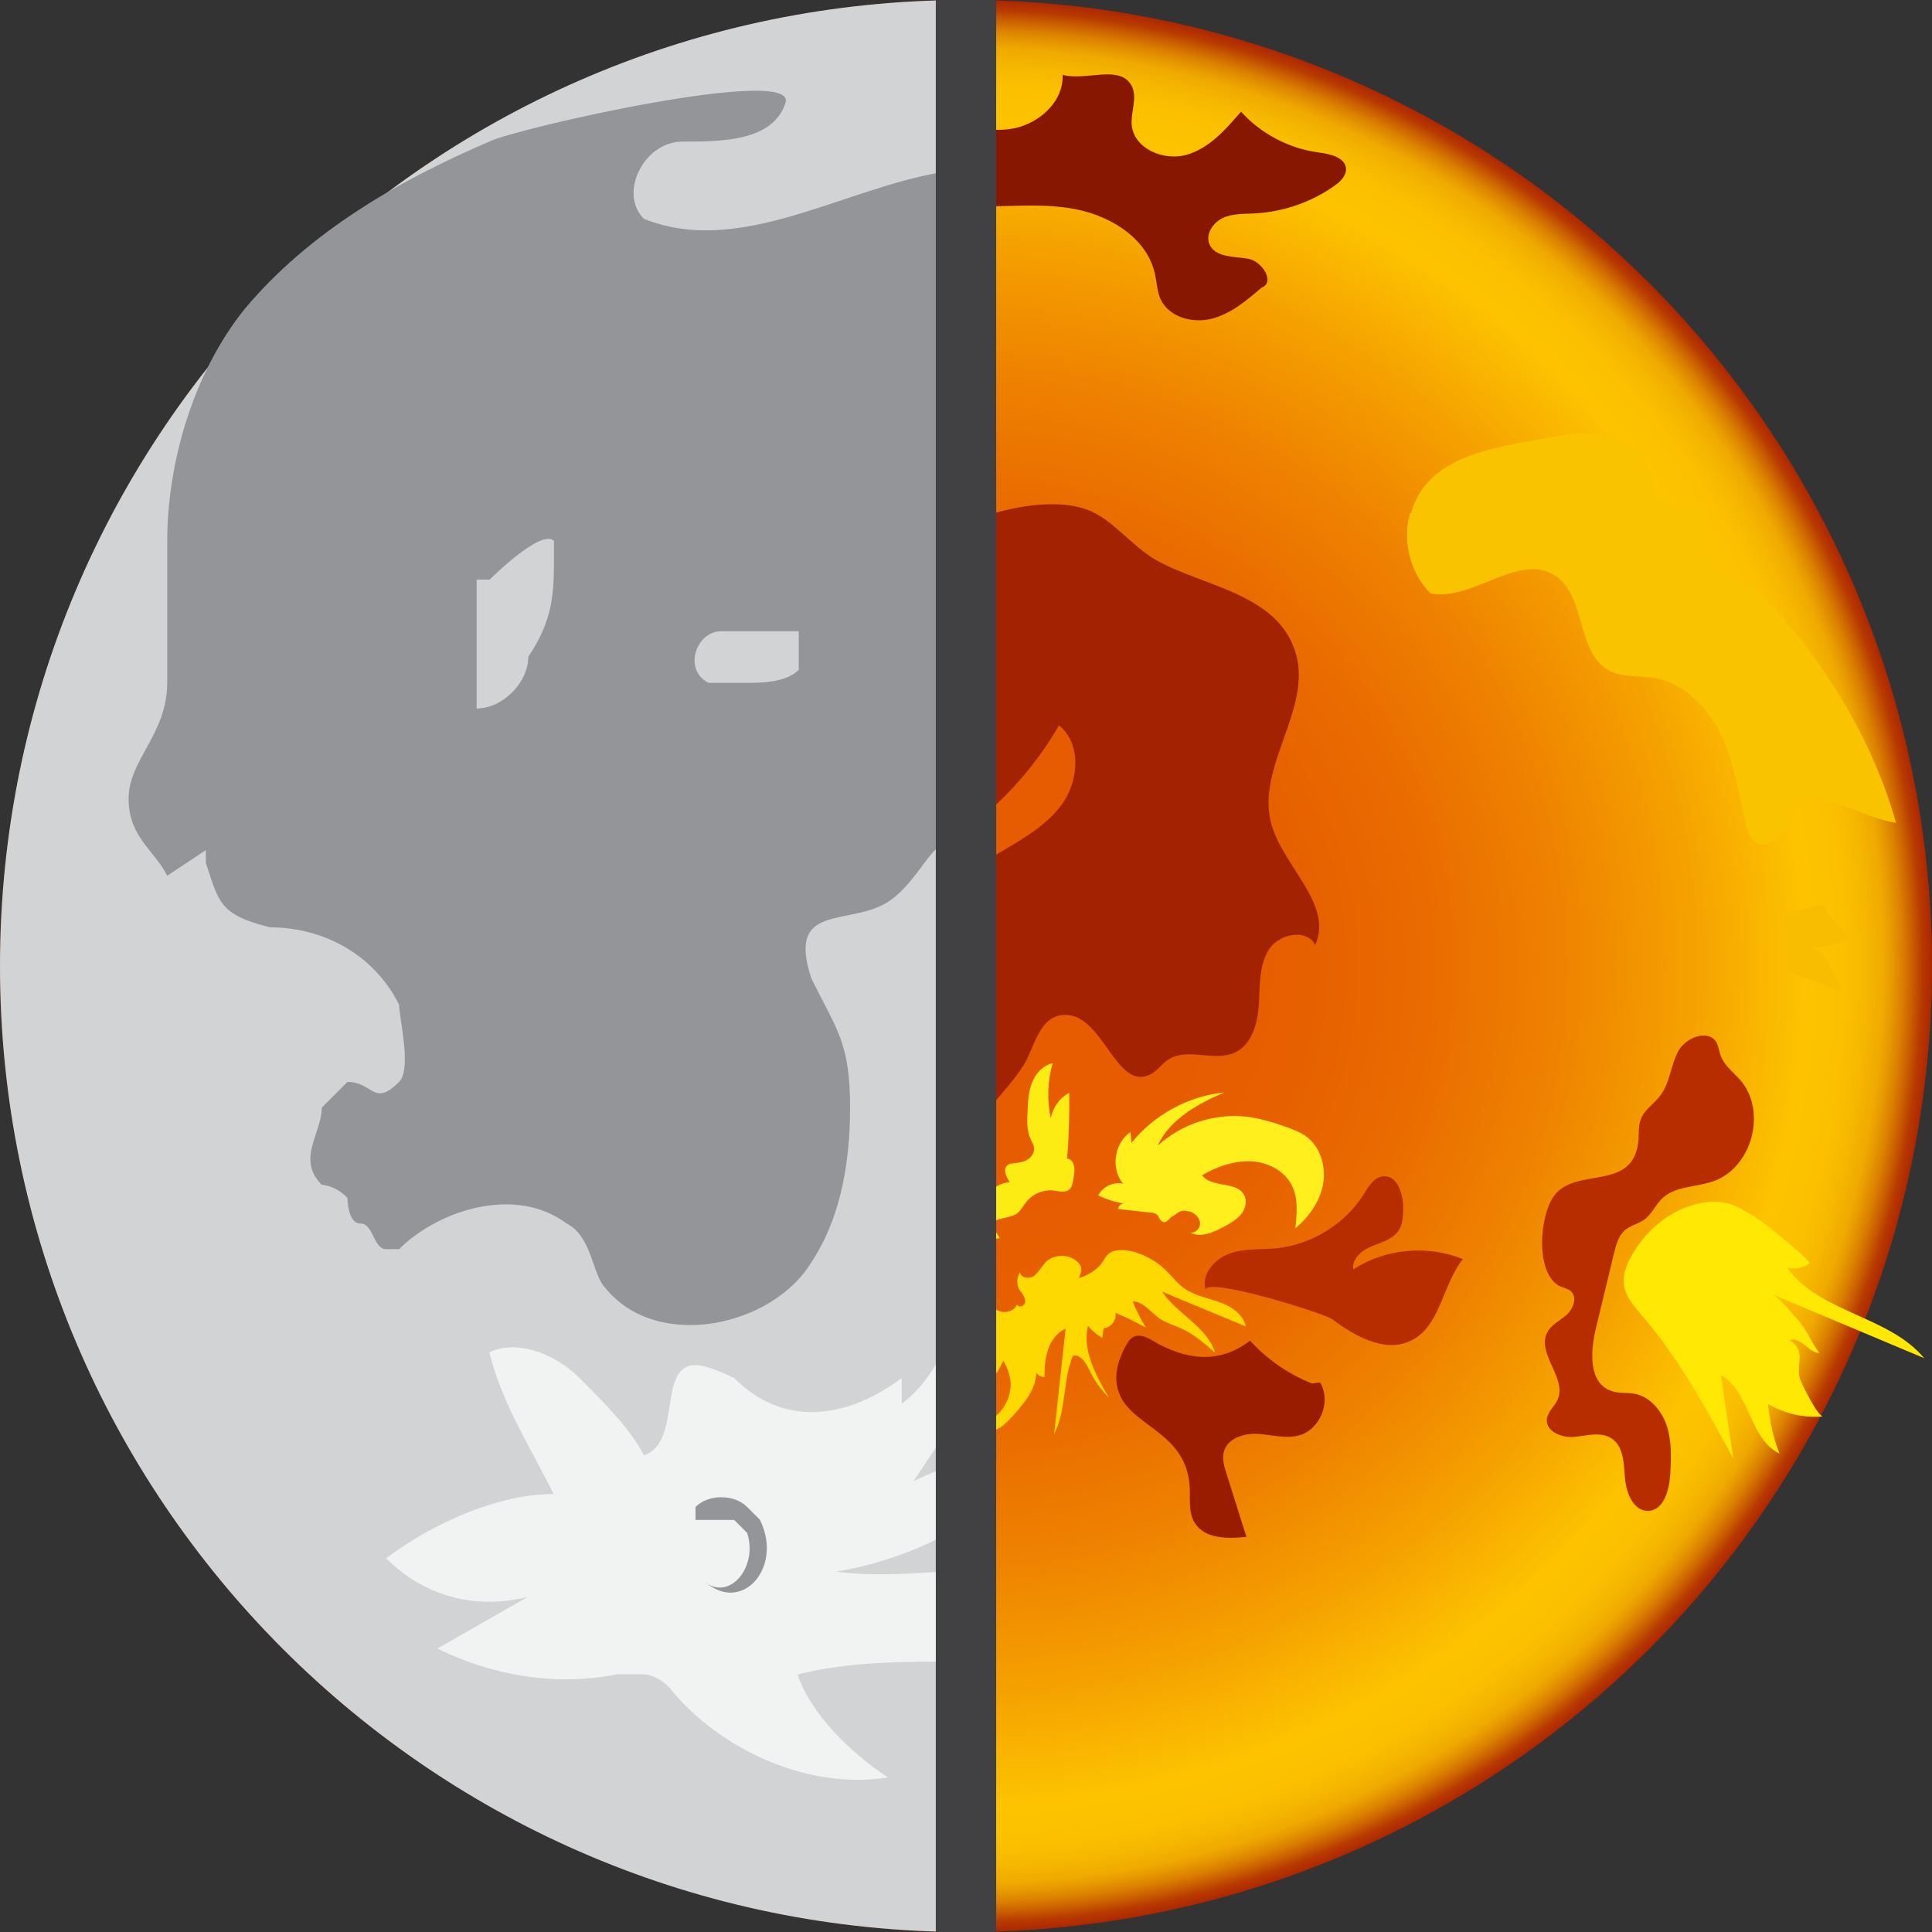 <?xml version="1.0" encoding="UTF-8"?><svg id="Layer_1" xmlns="http://www.w3.org/2000/svg" xmlns:xlink="http://www.w3.org/1999/xlink" viewBox="0 0 64 64"><rect x="0" y="0" width="64" height="64" fill="#333333" stroke="none"/><defs><style>.cls-1{fill:#f8bd00;}.cls-1,.cls-2,.cls-3,.cls-4,.cls-5,.cls-6,.cls-7,.cls-8,.cls-9,.cls-10,.cls-11,.cls-12,.cls-13,.cls-14,.cls-15{stroke-width:0px;}.cls-2{fill:#fdd901;}.cls-3{fill:#871701;}.cls-4{fill:#f9c300;}.cls-5{fill:url(#radial-gradient);}.cls-6{fill:#a32202;}.cls-7{fill:#fcec13;}.cls-8{fill:#f1f2f2;}.cls-9{fill:#ffef1c;}.cls-10{fill:#b72d00;}.cls-16{fill:none;stroke:#414042;stroke-miterlimit:10;stroke-width:2px;}.cls-11{fill:#ffe303;}.cls-12{fill:#991c00;}.cls-13{fill:#939598;}.cls-14{fill:#ffe804;}.cls-15{fill:#d1d3d4;}</style><radialGradient id="radial-gradient" cx="32" cy="32" fx="32" fy="32" r="32" gradientUnits="userSpaceOnUse"><stop offset=".25" stop-color="#e75c01"/><stop offset=".36" stop-color="#e76000"/><stop offset=".49" stop-color="#ea6d00"/><stop offset=".62" stop-color="#ef8300"/><stop offset=".75" stop-color="#f5a100"/><stop offset=".87" stop-color="#fdc300"/><stop offset=".91" stop-color="#fbc000"/><stop offset=".93" stop-color="#f7b800"/><stop offset=".95" stop-color="#f0aa00"/><stop offset=".96" stop-color="#e69700"/><stop offset=".97" stop-color="#da7e00"/><stop offset=".98" stop-color="#ca5e00"/><stop offset=".99" stop-color="#b73a00"/><stop offset="1" stop-color="#ae2700"/></radialGradient></defs><circle class="cls-5" cx="32" cy="32" r="32"/><path class="cls-6" d="M32,23.39c.27.36.44.8.46,1.24.02.64-.16,1.24-.46,1.81l-.02,1.06c1.26-.93,2.32-2.12,3.1-3.47.76.61.66,1.86.08,2.64s-1.49,1.23-2.32,1.74c-.29.17-.57.37-.84.58v8.97c.06-.1.11-.21.16-.32.45-.9,1.21-1.51,1.74-2.34.37-.58.52-1.71,1.42-1.68,1.23.03,1.66,2.51,2.77,1.98.24-.11.39-.36.61-.5.63-.41,1.52.08,2.2-.23.57-.26.76-.97.8-1.59s0-1.29.33-1.82,1.25-.71,1.54-.16c.61-1.36-1.1-2.61-1.47-4.06-.47-1.85,1.35-3.74.83-5.58-.57-2-3.08-2.23-4.62-3.1-.83-.47-1.45-1.36-2.28-1.67-1.13-.42-2.77-.07-4.02.42v6.08Z"/><path class="cls-3" d="M32,4.12c.46.15.94.22,1.42.16.92-.11,1.82-.87,1.78-1.8.79.21,1.91-.36,2.29.37.2.39-.04.86,0,1.3.08.78,1.06,1.19,1.81.98s1.3-.84,1.81-1.43c.66.73,1.59,1.22,2.57,1.35.38.05.89.16.91.55,0,.23-.19.42-.38.55-.77.55-1.7.87-2.65.92-.36.02-.73,0-1.05.15s-.58.53-.45.86c.18.45.8.41,1.28.49s.91.79.45.96c-.5.43-1.02.87-1.66,1.03s-1.42-.06-1.69-.66c-.11-.26-.12-.55-.18-.82-.27-1.25-1.6-2.01-2.86-2.19-1.13-.17-2.27-.01-3.41-.06v-2.7Z"/><path class="cls-10" d="M51.73,42.63c.1.04.22.07.3.14.23.19.09.58-.13.78s-.52.33-.65.6c-.35.69.66,1.5.35,2.21-.1.23-.33.4-.36.65-.04.41.5.63.91.59s.87-.18,1.22.04c.42.26.42.84.46,1.33s.28,1.09.77,1.08c.52-.02.7-.7.73-1.22.03-.53.05-1.08-.11-1.58s-.55-.98-1.07-1.08c-.26-.05-.54,0-.79-.1-.73-.26-.68-1.29-.5-2.04.2-.84.41-1.69.61-2.53.07-.28.15-.58.37-.76.18-.15.44-.2.63-.34.25-.18.37-.49.59-.7.43-.41,1.11-.37,1.67-.56,1.3-.43,1.82-2.32.92-3.36-.23-.26-.53-.48-.65-.81-.05-.14-.07-.3-.14-.44-.27-.45-1.02-.17-1.27.3s-.27,1.04-.59,1.46c-.2.27-.52.46-.64.77-.1.24-.06.51-.09.77-.19,1.62-1.98.84-2.74,1.72-.54.62-.71,2.71.19,3.08Z"/><path class="cls-10" d="M44.14,43.71c.76.56,1.75,1.12,2.6.7.98-.47,1.04-1.86,1.72-2.7-1.17-.48-2.57-.35-3.63.34-.06-.35.29-.64.62-.77s.72-.24.9-.55c.1-.16.12-.36.13-.55.04-.54-.16-1.29-.69-1.21-.29.05-.46.34-.61.59-.63.99-1.73,1.67-2.89,1.79-.53.05-1.07,0-1.57.18s-.94.7-.78,1.2c0-.45,3.92.77,4.21.98Z"/><path class="cls-12" d="M43.46,45.83c-.78-.31-1.49-.8-2.05-1.42-1.04.81-2.18.62-3.21.01-.2-.12-.45-.24-.66-.13-.11.06-.18.17-.24.28-.24.43-.4.94-.28,1.42.31,1.25,2.2,1.36,2.38,3.15.05.44-.06.93.18,1.31.33.53,1.09.53,1.71.46-.22-.7-.44-1.4-.66-2.09-.08-.25-.16-.51-.08-.76.14-.43.68-.59,1.13-.56s.92.17,1.35.05c.7-.19,1.08-1.12.7-1.75"/><path class="cls-4" d="M46.71,17c-.26.92,0,1.98.68,2.66,1.42.26,2.93-1.38,4.13-.59,1.03.68.69,2.55,1.78,3.14.45.24,1,.16,1.51.25,1.01.17,1.79,1.01,2.22,1.93s.58,1.95.81,2.94c.29,1.26,1.39.44,1.58-.43.04-.17.06-.37.21-.45.09-.05.2-.05.31-.04,1.02.09,1.88.69,2.87.85-.78-2.75-2.36-5.33-4.3-7.4-.21-.22-.43-.44-.71-.55-.21-.08-.45-.09-.66-.19-.82-.36-.74-1.54-.51-2.4-.44.07-.9.13-1.32,0-.75-.24-.46-.69-.71-1.15-.27-.49-.03-.48-.71-.86-.78-.44-1.61-.4-2.44-.24-1.72.34-4.15.52-4.71,2.53Z"/><path class="cls-1" d="M60.43,29.96l-1.28.3c.01.54.03,1.08.04,1.63,0,.08,0,.16.05.23.05.08.14.11.23.15.52.2,1.04.39,1.56.59-.27-.56-.45-1.28-1.04-1.48.44.02.89-.09,1.27-.31-.22-.29-.47-.56-.74-.81"/><path class="cls-14" d="M58.67,42.86c1.69.71,3.38,1.42,5.07,2.13-1.17-1.41-3.48-1.5-4.54-3,.25.07.52.02.73-.13.12-.09-1.62-1.45-1.78-1.54-.64-.39-1.01-.62-1.84-.46-.99.2-1.83.92-2.3,1.81-.14.26-.25.56-.22.85.04.42.35.76.62,1.08,1.22,1.42,2.12,3.08,3.01,4.72-.14-.92-.28-1.85-.41-2.77.96.55.94,2.13,1.94,2.6-.21-.52-.33-1.08-.38-1.64.55.32,1.19.47,1.82.41-.17.01-.72-1.09-.77-1.26-.13-.5.23-.91-.34-1.27.18-.06.36.05.51.17s.3.26.48.26c-.28-.36-.43-.8-.74-1.13-.21-.22-.6-.74-.88-.85Z"/><path class="cls-9" d="M39.36,40.12c.19.04.36.18.39.37s-.16.39-.34.33c.34.2.77.01,1.11-.17.21-.11.42-.23.58-.41s.22-.45.11-.66c-.25-.46-1.08-.22-1.39-.65.49-.28,1.04-.48,1.61-.46s1.14.32,1.38.83c.2.42.15.92.1,1.39.45-.38.82-.89.92-1.47s-.09-1.24-.57-1.58c-.18-.13-.39-.21-.6-.29-.45-.16-.92-.31-1.4-.36-1.05-.11-2.13.25-2.91.96.4-.87,1.32-1.38,2.2-1.76-1.19.12-2.32.74-3.07,1.67-.01-.12-.02-.24-.03-.36-.54.36-.66,1.21-.25,1.71-.32-.07-.67.1-.82.39.27.13.56.22.85.27-.1,0-.18.08-.19.18.36.04.71.08,1.07.12.08,0,.17.02.23.08.04.05.06.11.1.16.17.21.29-.07.4-.12.19-.09.22-.24.54-.16Z"/><path class="cls-11" d="M32,27.97c.24-.32.44-.69.8-.82-.23.09-.58.79-.8,1.1v-.28Z"/><path class="cls-7" d="M32,40.2c.06.03.12.07.18.11-.06,0-.12.01-.18.02v.76c.37.02.75,0,1.12-.08l-.29-.44c.17-.26.58-.19.84-.36.15-.1.22-.27.34-.41.23-.28.61-.42.97-.35.55.11.55-.16.61-.64.02-.18-.06-.42-.24-.43.06-.72.08-1.45.07-2.18-.32.17-.55.49-.61.85-.13-.6-.11-1.24.06-1.83-.32.07-.56.34-.68.64s-.14.63-.15.95c-.02.31-.03.64.1.92.05.11.11.21.12.32,0,.16-.11.3-.25.38s-.3.09-.46.11c-.06,0-.12.01-.16.05-.18.11-.07.39.06.57-.28.02-.54.17-.71.38-.23-.1-.47-.15-.71-.17v.82Z"/><path class="cls-2" d="M32,45.68c.06-.06.12-.11.18-.17,0,.2-.01.39-.02.59,0,.08.03.2.11.19.03,0,.05-.02.08-.04.38-.32.68-.73.89-1.18.08.16.16.32.2.49.15.58-.15,1.24-.69,1.5-.16.08-.35.15-.4.31.21.12.48.08.69-.03s.38-.29.54-.47c.36-.4.73-.85.75-1.39.06.08.16.13.27.14,0-.31.02-.62.12-.92s.3-.56.58-.69l-.38,3.49c.41-.79.28-1.76.62-2.59.27-.06.44.26.56.5.16.33.37.63.63.88-.43-.73-.88-1.55-.69-2.37.13.16.29.29.47.4l.05-.32c.24-.02.44-.27.39-.51.35.14.68.31,1.01.49-.17-.28-.32-.57-.44-.87.35,0,.59.35.88.56.23.16.51.23.76.35.41.19.75.49,1.09.79-.26-.86-1.25-1.27-1.75-2.02l2.77,1.15c-.09-.41-.49-.67-.89-.81s-.82-.21-1.16-.46c-.24-.17-.42-.42-.64-.63-.38-.36-1.13-.74-1.67-.6-.24.06-.28.22-.41.4-.2.26-.46.4-.76.5.05-.12.1-.24.07-.36-.02-.08-.07-.14-.13-.19-.28-.26-.78-.25-1.05.03-.13.14-.22.32-.37.44s-.44.08-.47-.11c-.11.16-.12.39-.03.56.05.08.12.15.16.24s.07.19,0,.27-.2.08-.23-.01c-.09.24-.43.32-.66.19s-.34-.4-.36-.66c-.01-.15,0-.3-.03-.45s-.12-.29-.27-.33c-.1-.03-.2,0-.3.02-.03,0-.07.02-.1.03v3.67Z"/><path class="cls-15" d="M32,64C14.33,64,0,49.67,0,32S14.33,0,32,0"/><path class="cls-8" d="M31.98,42.97c-.55,1.3-.91,2.63-2.11,3.53v-.85c-1.71,1.28-3.84,1.71-5.55,0,0,0-.85-.43-1.28-.43-1.28,0-.43,2.56-1.71,2.99-.43-.85-1.28-1.71-2.13-2.56s-2.13-1.28-2.99-.85c.43,1.71,1.28,2.99,2.13,4.69-1.71,0-3.84.85-5.55,2.13,1.28,1.28,2.99,1.71,4.69,1.28l-2.99,1.71c1.71.85,3.84,1.28,5.97.85h.85s.43,0,.85.43c1.71,2.13,4.69,3.41,7.25,2.99-1.28-.85-2.56-2.13-2.99-3.41,1.71-.43,3.41-.43,5.55-.43v-3.02c-1.43.07-2.89.23-4.27.04,1.47-.24,2.94-.77,4.25-1.58v-2.13c-.6.24-1.21.48-1.69.72.55-.83,1.11-1.66,1.66-2.49l.02-3.6Z"/><path class="cls-13" d="M31.98,5.61c-3.53.26-7.22,3.01-10.65,1.64-.85-.85,0-2.56,1.28-2.56s2.99,0,3.41-1.28-8.96.85-9.81,1.28c-2.99,1.28-5.97,2.99-8.11,5.55-1.71,2.13-2.56,5.12-2.56,7.68v4.69c0,1.71-1.28,2.56-1.28,3.84s.85,1.71,1.28,2.56l1.28-.85v.43c.43,1.28.43,1.71,2.13,2.13,1.71,0,3.41.85,4.27,2.56,0,.43.43,2.13,0,2.56-.85.85-.85,0-1.71,0,0,0-.43.43-.85.85,0,.85-.85,1.71,0,2.56,0,0,.43,0,.85.43,0,0,0,.85.43.85s.43.85.85.85h.43c1.28-1.28,3.84-2.13,5.55-.85.85.43.85,1.71,1.28,2.13,1.71,2.13,5.55,1.28,6.83-.85.85-1.28,1.28-2.99,1.28-5.12s-.43-2.56-1.28-4.27c-.85-2.56,1.28-1.71,2.56-2.56s1.71-2.99,2.56-1.28l-.02-2.05c-.36-.38-.6-.79-.4-1.36,0-.19.17-.39.4-.54V5.61Z"/><path class="cls-15" d="M26.03,20.91h-2.13c-.85,0-1.28,1.28-.43,1.71h1.28c.43,0,1.28,0,1.71-.43v-1.28h-.43Z"/><path class="cls-13" d="M24.75,49.92c-.43-.43-1.28-.43-1.71,0v2.13c1.28,1.71,2.99,0,2.13-1.71l-.43-.43Z"/><path class="cls-8" d="M24.32,50.35h-1.28v1.71c.85,1.28,2.13,0,1.71-1.28h0l-.43-.43Z"/><path class="cls-15" d="M18.35,17.92v.43c0,1.28,0,2.13-.85,3.41,0,.85-.85,1.71-1.71,1.71v-4.27h.43s1.71-1.71,2.13-1.28Z"/><line class="cls-16" x1="32" x2="32" y2="64"/></svg>